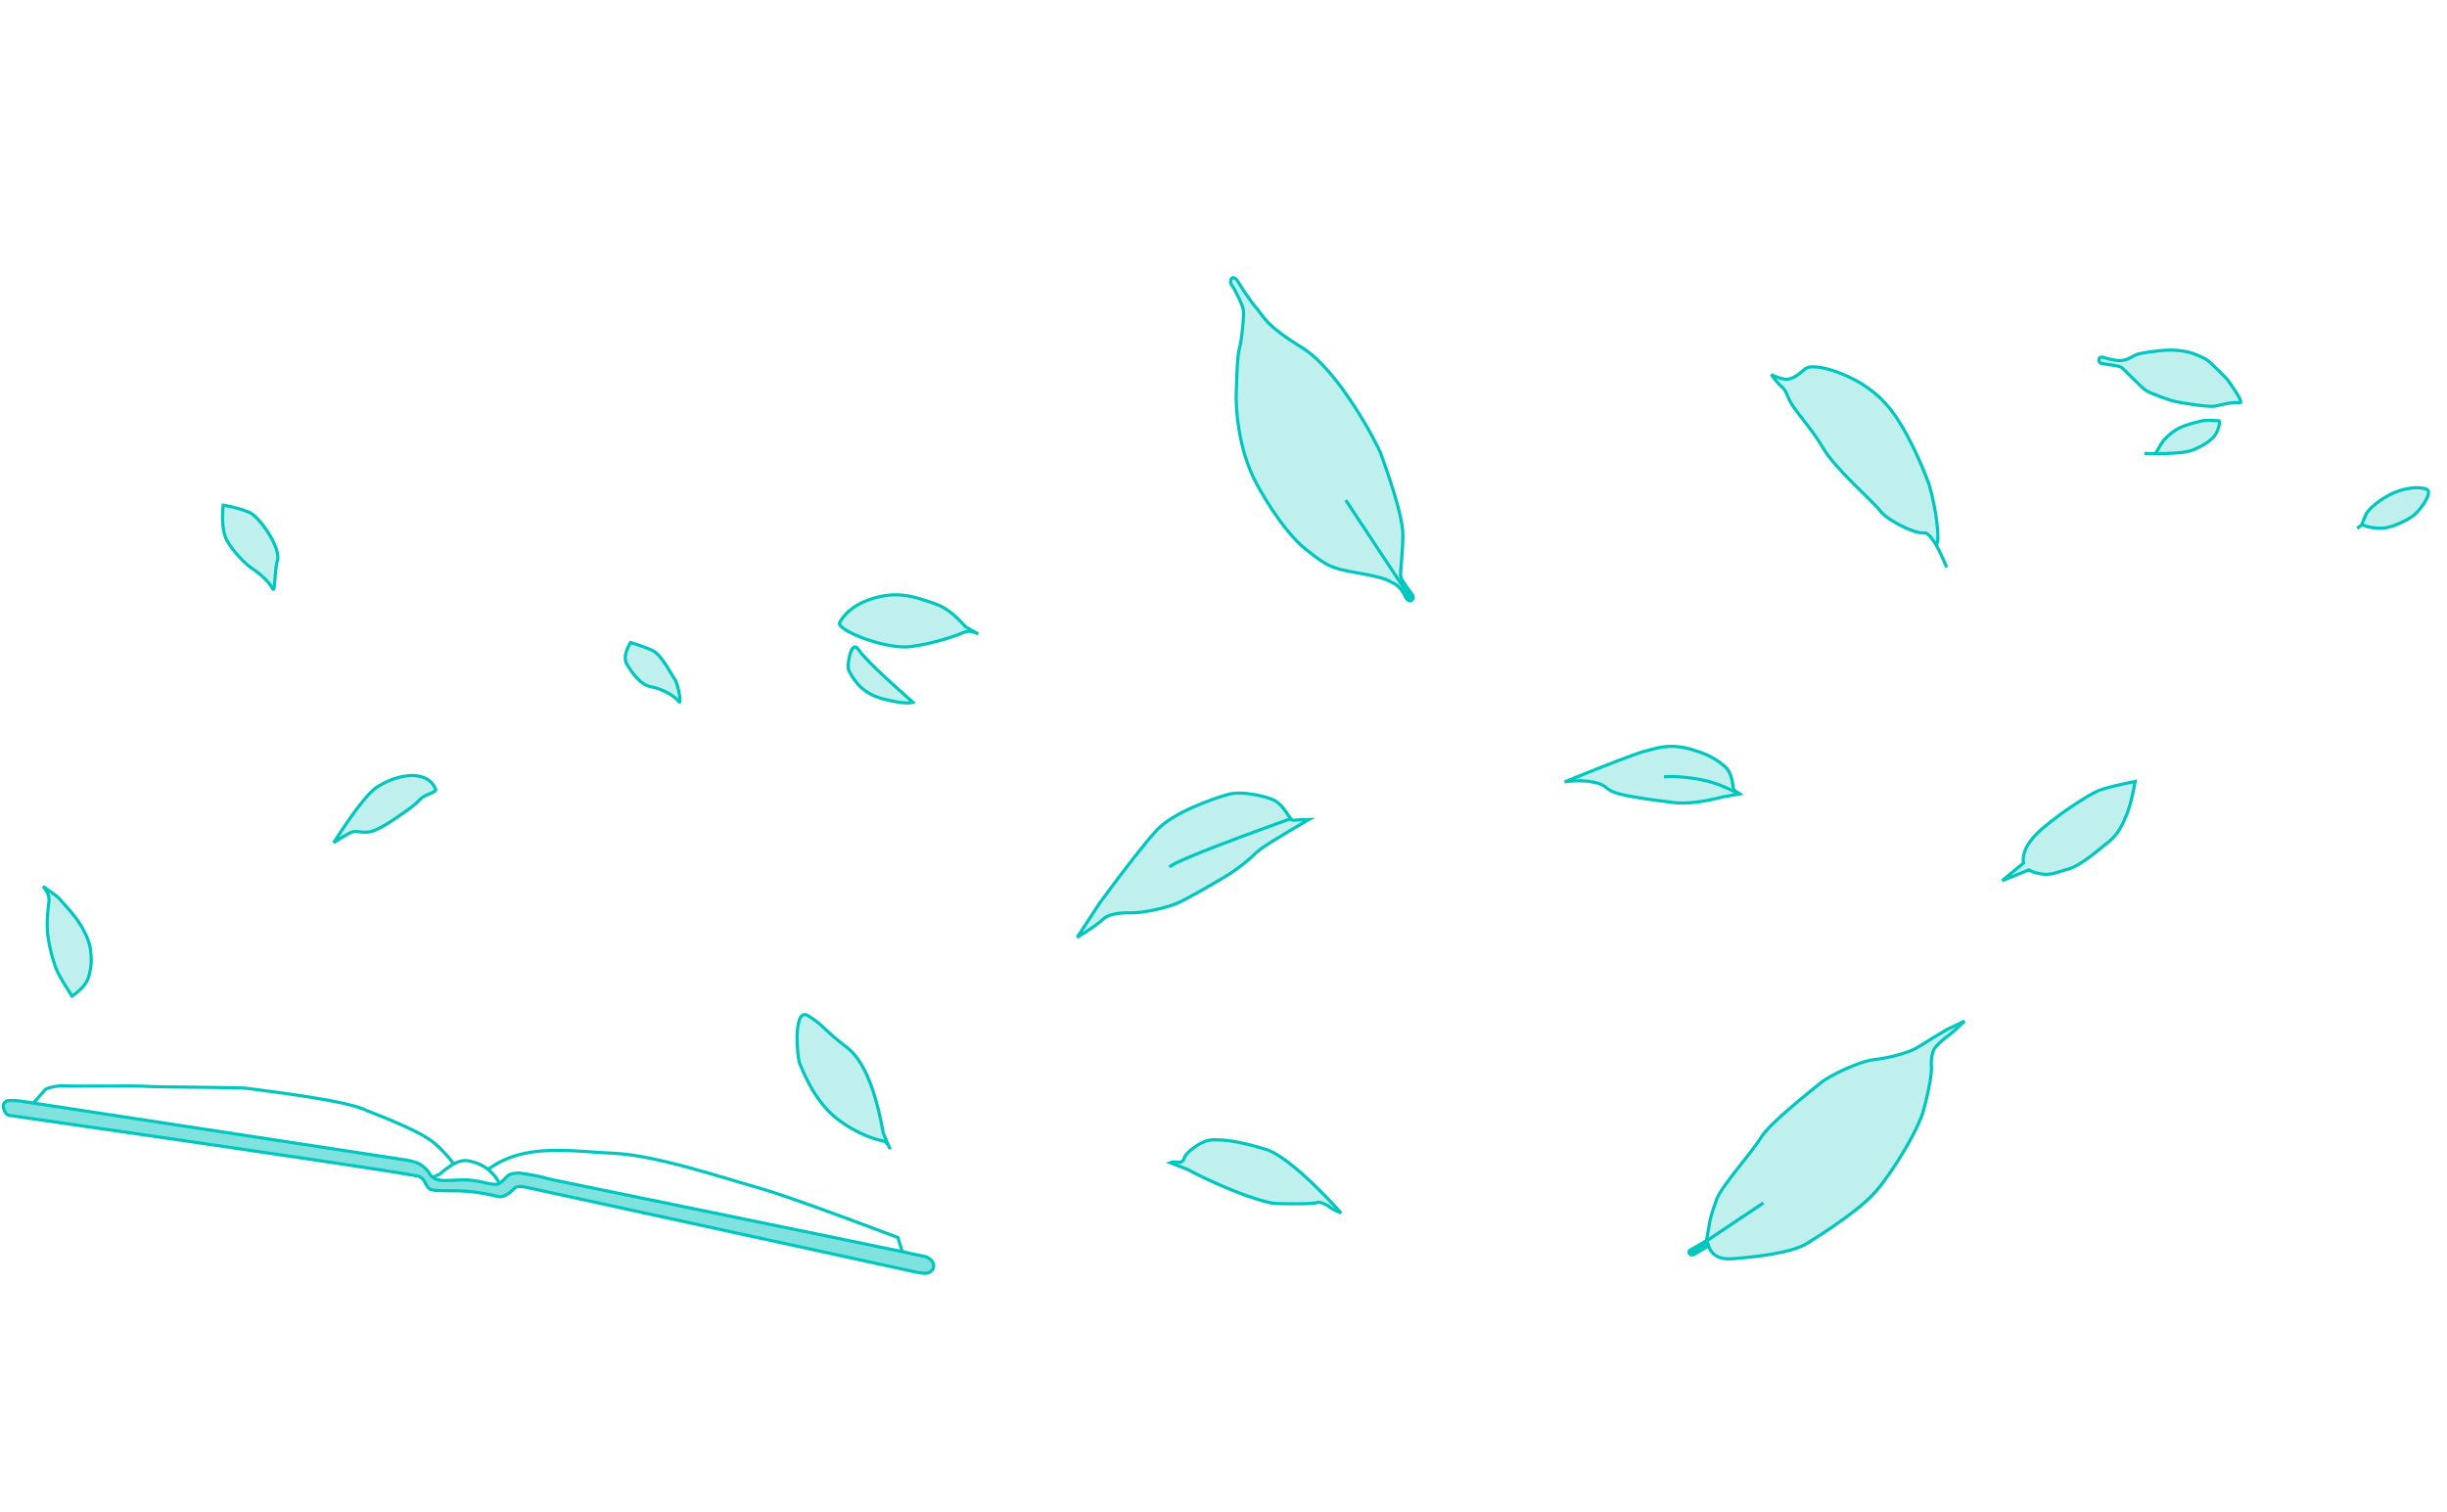 <svg width="770" height="476" viewBox="0 0 770 476" fill="none" xmlns="http://www.w3.org/2000/svg">
<path fill-rule="evenodd" clip-rule="evenodd" d="M13.568 278.948C13.568 278.948 14.72 280.276 15.223 281.782C15.604 282.926 15.337 284.295 15.337 284.295C15.337 284.295 14.507 290.101 15.031 294.264C15.556 298.427 16.965 303.334 18.016 305.66C18.717 307.212 20.267 309.829 22.666 313.514C25.682 311.427 27.463 309.27 28.01 307.045C28.83 303.706 28.872 302.159 28.459 298.736C28.046 295.312 25.38 291.01 24.316 289.537C23.07 287.811 21.023 285.399 18.173 282.302C15.103 280.066 13.568 278.948 13.568 278.948Z" fill="#00C7BE" fill-opacity="0.25" stroke="#00C7BE"/>
<path fill-rule="evenodd" clip-rule="evenodd" d="M438.766 183.69C441.422 185.104 442.322 188.328 442.799 188.64C443.275 188.953 443.76 189.336 444.25 188.896C444.741 188.457 444.827 187.967 444.521 187.359C444.216 186.752 441.092 182.905 440.787 181.554C440.481 180.204 441.37 175.121 441.448 168.478C441.526 161.836 435.646 146.077 434.57 142.981C433.494 139.885 421.27 116.51 409.683 109.383C398.095 102.255 397.786 99.777 395.563 97.211C393.34 94.644 390.211 89.775 389.639 88.778C389.067 87.781 388.579 87.351 387.937 87.41C387.294 87.469 386.922 89.029 387.541 89.651C388.161 90.274 390.991 95.808 391.255 97.51C391.518 99.211 390.744 107.271 390.018 109.552C389.292 111.834 389.091 121.298 389 123.957C388.909 126.616 389.093 140.765 395.548 152.484C402.002 164.202 407.644 170.319 410.99 172.959C417.669 178.23 418.96 178.853 427.113 180.291C435.266 181.728 436.11 182.276 438.766 183.69Z" fill="#00C7BE" fill-opacity="0.25" stroke="#00C7BE"/>
<path d="M443.928 188.338L423.469 157.407" stroke="#00C7BE"/>
<path d="M443.202 188.508C443.746 188.604 444.264 188.241 444.36 187.697C444.456 187.153 444.093 186.634 443.549 186.538C443.005 186.443 442.487 186.806 442.391 187.35C442.295 187.894 442.658 188.412 443.202 188.508Z" fill="#00C7BE" stroke="#00C7BE"/>
<path fill-rule="evenodd" clip-rule="evenodd" d="M3.354 351.095C87.538 363.236 130.394 369.625 131.92 370.263C134.21 371.22 133.706 374.079 136.153 374.511C138.601 374.942 142.453 374.589 146.65 374.894C150.848 375.198 155.317 376.204 156.886 376.59C158.456 376.975 160.775 375.24 161.752 374.086C162.73 372.932 165.083 373.594 166.125 373.778C166.819 373.901 207.117 382.67 287.017 400.086C289.822 400.781 291.606 400.912 292.368 400.479C293.511 399.829 293.947 399.061 293.751 397.917C293.554 396.772 291.97 395.618 291.128 395.469C290.634 395.276 251.864 387.284 174.82 371.493C172.783 371.061 171.46 370.739 170.851 370.525C169.937 370.204 163.651 369.097 163.079 369.154C162.507 369.212 160.613 369.321 159.862 369.969C159.05 370.67 158.115 372.015 156.916 372.523C156.346 372.781 155.432 372.806 153.982 372.55C152.532 372.294 150.316 371.546 147.272 371.367C144.228 371.188 139.253 371.893 137.482 371.243C135.711 370.593 135.174 369.442 134.927 369C134.68 368.557 132.946 366.442 130.681 365.768C128.681 365.153 127.417 365.006 125.245 364.707C123.798 364.508 84.208 358.452 6.477 346.541C3.845 346.274 2.336 346.29 1.95 346.587C1.371 347.034 0.687 347.47 1.291 349.263C1.693 350.458 2.381 351.069 3.354 351.095Z" fill="#00C7BE" fill-opacity="0.5" stroke="#00C7BE"/>
<path d="M136.331 370.45C137.403 369.968 138.079 369.657 138.36 369.519C138.78 369.312 143.349 364.64 147.165 365.313C150.981 365.986 154.37 367.618 157.116 372.256" stroke="#00C7BE"/>
<path d="M10.592 347.123L14.31 342.803C16.189 341.993 18.226 341.647 20.421 341.765C23.713 341.942 43.292 341.632 46.461 341.908C49.63 342.183 75.669 342.137 78.164 342.577C80.659 343.017 108.83 346.15 115.192 349.436C133.549 356.526 136.219 359.037 139.179 362.121C142.138 365.205 141.802 365.038 142.691 366.406" stroke="#00C7BE"/>
<path d="M283.937 394.02L282.542 389.475C259.643 380.812 244.915 375.571 238.358 373.75C228.522 371.02 206.492 363.53 193 362.954C179.507 362.378 165.276 359.618 153.837 367.849" stroke="#00C7BE"/>
<path fill-rule="evenodd" clip-rule="evenodd" d="M741.748 166.298L743.162 165.143C743.939 163.119 744.453 161.911 744.703 161.52C745.078 160.933 746.74 158.607 751.507 155.965C756.274 153.322 761.511 153.014 763.614 154.001C765.718 154.988 761.459 160.722 759.45 162.239C757.441 163.757 752.666 166.151 749.427 166.248C747.267 166.312 745.179 165.944 743.162 165.143" fill="#00C7BE" fill-opacity="0.25"/>
<path d="M741.748 166.298L743.162 165.143M743.162 165.143C743.939 163.119 744.453 161.911 744.703 161.52C745.078 160.933 746.74 158.607 751.507 155.965C756.274 153.322 761.511 153.014 763.614 154.001C765.718 154.988 761.459 160.722 759.45 162.239C757.441 163.757 752.666 166.151 749.427 166.248C747.267 166.312 745.179 165.944 743.162 165.143Z" stroke="#00C7BE"/>
<path fill-rule="evenodd" clip-rule="evenodd" d="M670.949 112.261C672.01 111.764 671.701 111.453 676.195 110.793C680.689 110.132 683.898 109.954 687.337 110.56C690.776 111.166 693.675 112.749 694.528 113.302C695.381 113.855 700.852 119.296 701.028 119.614C701.205 119.931 706.494 127.057 704.747 126.749C703 126.441 699.409 127.218 697.347 127.759C695.286 128.301 687.601 126.935 685.195 126.51C682.788 126.086 677.192 123.963 675.453 122.994C673.714 122.025 668.258 115.884 667.274 115.466C666.618 115.187 664.597 114.831 661.211 114.397C660.622 114.111 660.379 113.678 660.482 113.097C660.635 112.225 661.565 112.389 661.565 112.389C661.565 112.389 665.665 113.71 667.628 113.458C669.591 113.206 669.889 112.758 670.949 112.261Z" fill="#00C7BE" fill-opacity="0.25" stroke="#00C7BE"/>
<path fill-rule="evenodd" clip-rule="evenodd" d="M674.801 142.706C674.801 142.706 686.321 143.225 690.246 141.537C694.172 139.849 696.817 138.017 697.77 135.527C698.405 133.867 698.586 132.84 698.313 132.446C695.308 132.235 693.384 132.261 692.542 132.524C691.279 132.918 688.254 133.451 685.624 134.769C682.995 136.087 680.67 138.768 680.67 138.768C680.67 138.768 678.413 142.309 678.325 142.812" fill="#00C7BE" fill-opacity="0.25"/>
<path d="M674.801 142.706C674.801 142.706 686.321 143.225 690.246 141.537C694.172 139.849 696.817 138.017 697.77 135.527C698.405 133.867 698.586 132.84 698.313 132.446C695.308 132.235 693.384 132.261 692.542 132.524C691.279 132.918 688.254 133.451 685.624 134.769C682.995 136.087 680.67 138.768 680.67 138.768C680.67 138.768 678.413 142.309 678.325 142.812" stroke="#00C7BE"/>
<path fill-rule="evenodd" clip-rule="evenodd" d="M612.585 178.581C609.489 171.065 607.052 167.439 605.276 167.703C602.611 168.099 593.833 163.721 591.677 160.813C589.521 157.905 577.534 147.636 573.702 141.036C569.869 134.437 564.246 128.88 562.864 125.434C561.482 121.989 561.103 122.198 559.987 121.087C559.244 120.346 558.372 119.276 557.371 117.876C558.649 118.573 560.051 119.056 561.579 119.325C563.87 119.729 566.278 117.601 567.975 116.123C569.672 114.644 574.789 115.864 577.935 117.027C581.081 118.19 589.63 121.455 595.817 130.062C602.003 138.669 606.701 151.411 607.155 152.941C607.609 154.47 609.823 162.816 609.798 169.421C609.796 169.943 609.67 170.661 609.418 171.576" fill="#00C7BE" fill-opacity="0.25"/>
<path d="M612.585 178.581C609.489 171.065 607.052 167.439 605.276 167.703C602.611 168.099 593.833 163.721 591.677 160.813C589.521 157.905 577.534 147.636 573.702 141.036C569.869 134.437 564.246 128.88 562.864 125.434C561.482 121.989 561.103 122.198 559.987 121.087C559.244 120.346 558.372 119.276 557.371 117.876C558.649 118.573 560.051 119.056 561.579 119.325C563.87 119.729 566.278 117.601 567.975 116.123C569.672 114.644 574.789 115.864 577.935 117.027C581.081 118.19 589.63 121.455 595.817 130.062C602.003 138.669 606.701 151.411 607.155 152.941C607.609 154.47 609.823 162.816 609.798 169.421C609.796 169.943 609.67 170.661 609.418 171.576" stroke="#00C7BE"/>
<path fill-rule="evenodd" clip-rule="evenodd" d="M492.353 246.081C506.81 240.203 515.207 236.988 517.544 236.437C521.05 235.61 524.776 233.871 531.565 235.676C538.354 237.481 540.805 239.648 542.686 241.155C544.566 242.661 545.166 245.822 545.272 247.034C545.378 248.247 545.606 248.78 546.335 249.156C546.821 249.406 547.21 249.638 547.502 249.851L542.381 250.746C535.732 252.468 530.427 253.074 526.465 252.564C520.523 251.8 514.592 251.088 509.72 249.899C504.847 248.709 506.13 247.192 501.861 246.254C499.015 245.628 495.846 245.57 492.353 246.081Z" fill="#00C7BE" fill-opacity="0.25" stroke="#00C7BE"/>
<path d="M546.901 249.806C542.893 247.51 538.87 246.006 534.833 245.295C528.777 244.227 524.851 244.308 523.613 244.508" stroke="#00C7BE"/>
<path fill-rule="evenodd" clip-rule="evenodd" d="M638.44 273.787L630.044 277.149L636.706 271.642C636.291 268.643 637.76 265.499 641.115 262.207C646.146 257.27 657.242 250.024 660.441 248.789C662.574 247.965 666.39 247.013 671.888 245.931C671.047 250.499 670.206 253.842 669.365 255.96C668.104 259.138 666.548 262.552 663.721 264.777C660.894 267.002 654.974 272.294 650.994 273.467C647.015 274.64 645.091 275.531 642.356 275.049C640.532 274.727 639.227 274.306 638.44 273.787Z" fill="#00C7BE" fill-opacity="0.25" stroke="#00C7BE"/>
<path fill-rule="evenodd" clip-rule="evenodd" d="M411.899 257.903C401.796 263.751 396.24 267.252 395.23 268.408C394.415 269.342 389.85 273.358 385.359 275.996C381.51 278.256 373.173 283.222 369.731 284.544C366.289 285.866 359.659 287.377 355.668 287.284C351.677 287.191 348.519 287.847 346.979 289.392C345.953 290.422 343.278 292.299 338.953 295.023L346.072 284.158C354.492 272.711 360.461 265.089 363.977 261.294C369.251 255.601 381.988 251.274 386.476 250.006C390.965 248.738 399.378 250.823 401.356 252.086C403.335 253.348 404.492 255.254 405.512 256.777C406.532 258.3 406.511 258.226 408.009 258.081C409.009 257.985 410.305 257.926 411.899 257.903Z" fill="#00C7BE" fill-opacity="0.25" stroke="#00C7BE"/>
<path d="M406.55 257.508C381.735 266.435 368.875 271.576 367.969 272.929" stroke="#00C7BE"/>
<path fill-rule="evenodd" clip-rule="evenodd" d="M536.972 390.488C535.817 391.153 534.86 391.705 534.101 392.142C533.341 392.579 532.582 393.017 531.822 393.454C531.429 393.69 531.367 394.045 531.635 394.517C531.902 394.99 532.389 395.076 533.094 394.775L537.624 392.097C538.645 395.131 541.184 396.484 545.241 396.156C551.325 395.664 563.486 394.519 568.641 391.317C573.797 388.115 584.788 381.026 589.865 375.412C594.941 369.797 603.559 355.942 605.356 349.156C607.152 342.369 607.93 337.479 607.751 335.572C607.571 333.666 608.053 330.93 608.733 329.999C609.413 329.068 610.671 327.702 612.606 326.312C613.896 325.386 615.756 323.737 618.187 321.367L612.66 324.007C608.613 326.385 605.63 328.202 603.711 329.459C600.832 331.343 594.396 332.947 589.748 333.481C585.099 334.014 575.741 338.39 572.557 341.079C569.373 343.767 557.017 353.303 554.061 358.098C551.106 362.894 541.655 373.401 540.225 377.343C538.795 381.285 538.235 383.329 538.082 384.196C537.98 384.774 537.61 386.872 536.972 390.488Z" fill="#00C7BE" fill-opacity="0.25" stroke="#00C7BE"/>
<path d="M537.814 391.109C535.892 391.784 534.119 392.974 532.495 394.677L531.804 394.013C547.201 383.727 554.9 378.584 554.9 378.584" stroke="#00C7BE"/>
<path fill-rule="evenodd" clip-rule="evenodd" d="M421.981 381.748C421.981 381.748 406.55 364.178 398.211 361.687C389.871 359.196 385.496 358.613 381.482 358.737C377.468 358.861 372.9 363.396 372.779 364.082C372.658 364.768 372.112 366.04 370.663 365.785C369.697 365.615 368.88 365.661 368.212 365.923L373.846 368.103C376.108 369.396 379.656 371.105 384.492 373.229C391.746 376.416 399.124 378.695 401.349 378.764C403.575 378.834 412.798 379.054 414.352 378.495C415.906 377.935 418.732 380.072 419.209 380.429C419.686 380.786 421.981 381.748 421.981 381.748Z" fill="#00C7BE" fill-opacity="0.25" stroke="#00C7BE"/>
<path fill-rule="evenodd" clip-rule="evenodd" d="M105.002 265.211C111.301 255.41 115.808 249.602 118.523 247.787C122.596 245.064 127.834 243.56 131.602 244.225C135.37 244.889 136.425 247.055 137.055 248.26C137.685 249.466 133.799 249.799 132.093 251.669C130.387 253.539 127.751 255.303 126.468 256.158C125.185 257.012 119.234 261.469 116.045 261.84C112.856 262.211 112.155 261.043 109.893 262.245C108.385 263.046 106.754 264.034 105.002 265.211Z" fill="#00C7BE" fill-opacity="0.25" stroke="#00C7BE"/>
<path fill-rule="evenodd" clip-rule="evenodd" d="M70.214 158.979C69.733 164.15 70.168 167.923 71.519 170.297C73.545 173.857 77.716 177.972 79.636 179.141C81.557 180.31 84.83 183.221 85.732 185.211C86.634 187.2 86.324 179.46 87.274 176.467C88.552 172.439 81.611 162.567 78.373 161.207C76.214 160.3 73.494 159.558 70.214 158.979Z" fill="#00C7BE" fill-opacity="0.25" stroke="#00C7BE"/>
<path fill-rule="evenodd" clip-rule="evenodd" d="M198.4 202.237C198.4 202.237 195.717 206.327 197.217 208.942C198.717 211.558 201.399 215.525 204.922 216.146C208.445 216.767 212.448 219.156 213.564 220.749C214.68 222.341 213.352 215.179 212.348 213.81C211.343 212.44 208.219 206.148 205.405 204.77C202.592 203.393 198.4 202.237 198.4 202.237Z" fill="#00C7BE" fill-opacity="0.25" stroke="#00C7BE"/>
<path fill-rule="evenodd" clip-rule="evenodd" d="M307.796 199.526L303.75 197.196C300.406 193.406 297.305 191.043 294.447 190.105C290.16 188.699 284.18 185.94 276.346 187.879C268.512 189.818 265.358 193.712 264.2 195.97C263.042 198.227 278.669 204.551 286.665 203.488C294.66 202.426 301.635 199.74 303.436 198.976C304.636 198.467 306.09 198.65 307.796 199.526Z" fill="#00C7BE" fill-opacity="0.25" stroke="#00C7BE"/>
<path fill-rule="evenodd" clip-rule="evenodd" d="M287.253 221.028C277.356 212.29 271.649 206.758 270.131 204.43C267.854 200.938 266.33 209.585 267.119 211.081C269.2 215.026 271.921 218.554 278.535 220.139C282.944 221.196 285.85 221.492 287.253 221.028Z" fill="#00C7BE" fill-opacity="0.25" stroke="#00C7BE"/>
<path fill-rule="evenodd" clip-rule="evenodd" d="M280.06 361.645L277.925 356.557C275.429 342.541 271.634 333.587 266.539 329.695C258.897 323.858 258.979 322.459 254.254 319.65C249.53 316.841 250.803 332.567 251.616 334.612C254.622 342.174 258.571 348.695 264.444 352.897C270.317 357.099 275.609 358.646 277.498 358.979C278.758 359.201 279.612 360.09 280.06 361.645Z" fill="#00C7BE" fill-opacity="0.25" stroke="#00C7BE"/>
</svg>

